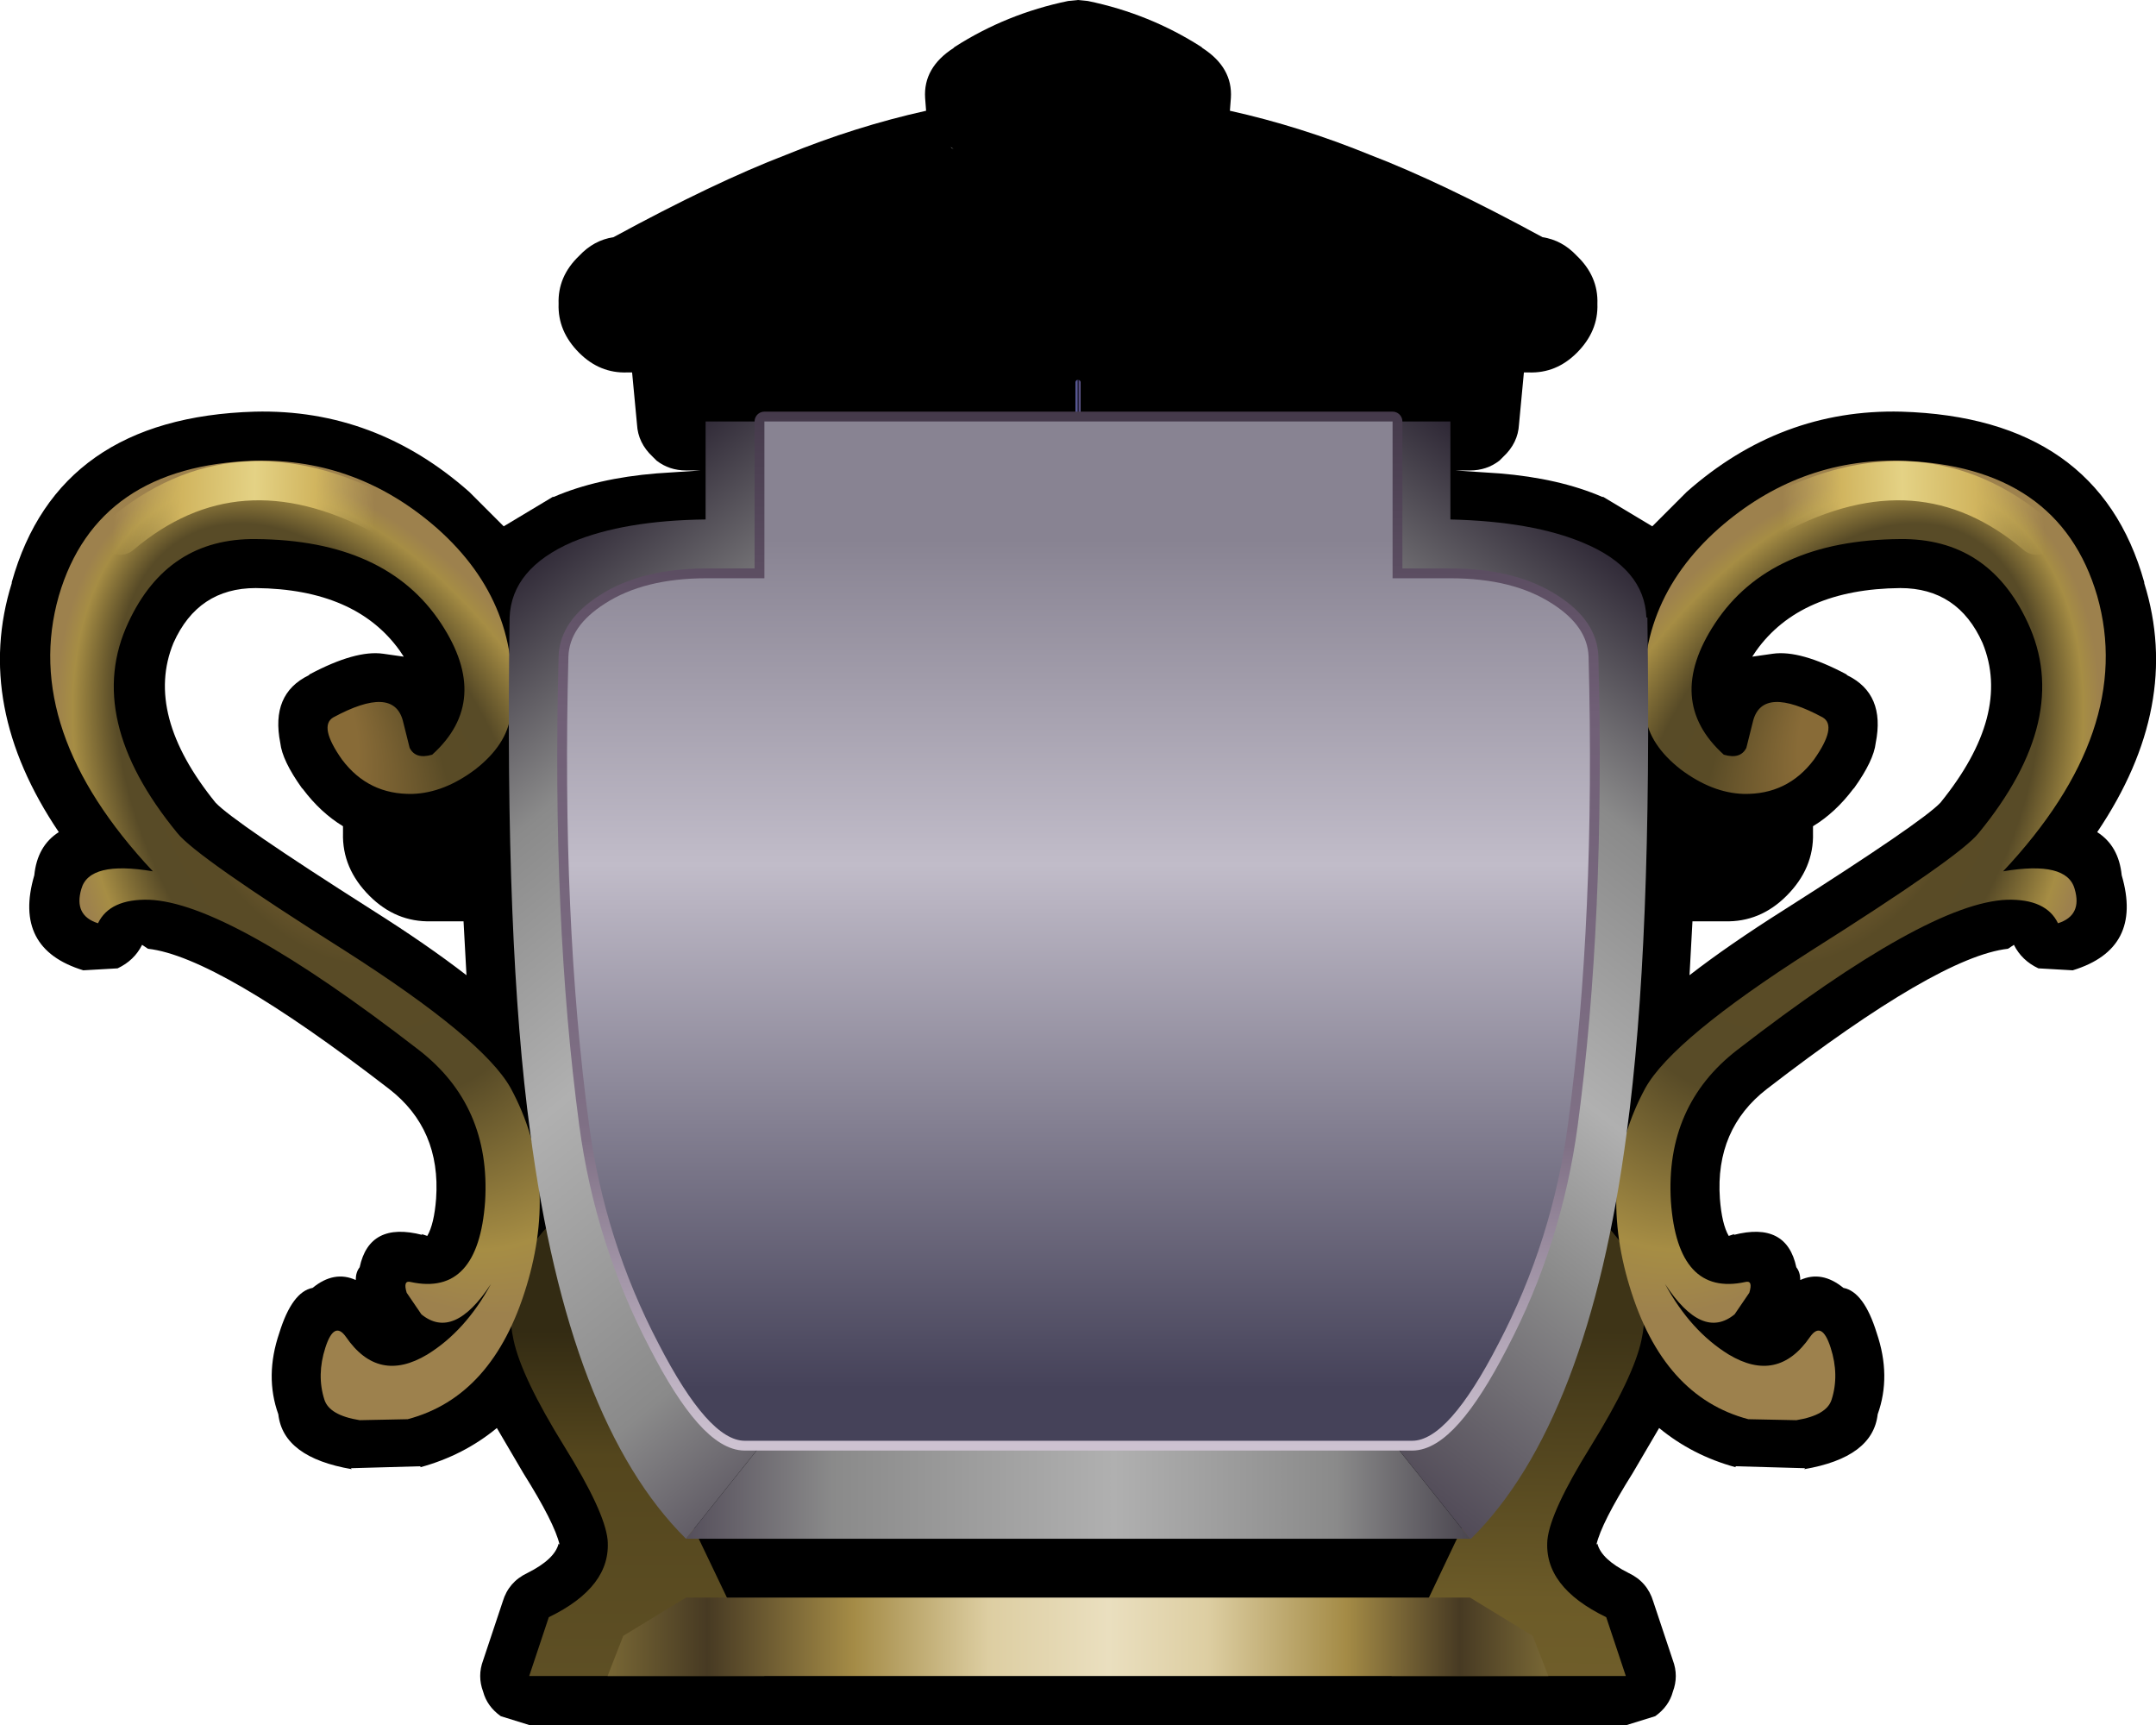 <?xml version="1.0" encoding="UTF-8" standalone="no"?>
<svg xmlns:xlink="http://www.w3.org/1999/xlink" height="88.0px" width="110.0px" xmlns="http://www.w3.org/2000/svg">
  <g transform="matrix(1.0, 0.0, 0.0, 1.0, 55.0, 43.5)">
    <path d="M25.45 -25.5 Q24.4 -24.45 23.0 -24.5 L22.75 -24.5 22.5 -21.85 Q22.45 -20.9 21.7 -20.2 L21.5 -20.0 Q20.85 -19.5 20.0 -19.5 L19.25 -19.5 21.5 -19.35 Q24.55 -19.1 26.75 -18.15 L26.8 -18.15 29.3 -16.65 31.05 -18.4 Q35.85 -22.65 42.0 -22.5 52.05 -22.2 54.4 -13.8 L54.4 -13.75 Q56.35 -7.5 52.0 -1.05 53.1 -0.35 53.25 1.15 54.35 4.9 50.75 6.0 L49.0 5.9 Q48.15 5.5 47.75 4.7 L47.45 4.9 Q43.9 5.3 35.15 12.05 32.5 14.1 32.75 17.65 32.85 18.95 33.2 19.55 L33.5 19.45 33.45 19.5 Q36.15 18.8 36.65 21.15 36.85 21.4 36.85 21.8 37.95 21.3 39.05 22.2 40.1 22.4 40.75 24.5 41.5 26.7 40.8 28.65 40.55 30.85 37.05 31.45 L37.1 31.4 33.55 31.3 33.55 31.35 Q31.35 30.75 29.65 29.35 L28.3 31.65 Q26.7 34.2 26.45 35.3 L26.5 35.25 Q26.7 36.05 28.1 36.75 29.05 37.2 29.35 38.2 L30.35 41.2 Q30.65 42.0 30.35 42.8 30.15 43.55 29.45 44.05 L28.0 44.5 -28.0 44.5 -29.45 44.05 Q-30.15 43.55 -30.35 42.8 -30.65 42.0 -30.35 41.2 L-29.35 38.2 Q-29.05 37.2 -28.1 36.75 -26.7 36.05 -26.5 35.25 L-26.45 35.3 Q-26.7 34.2 -28.3 31.65 L-29.65 29.35 Q-31.35 30.75 -33.55 31.35 L-33.55 31.3 -37.1 31.4 -37.05 31.45 Q-40.55 30.85 -40.8 28.65 -41.5 26.7 -40.75 24.5 -40.1 22.4 -39.05 22.2 -37.95 21.3 -36.85 21.8 -36.85 21.4 -36.65 21.15 -36.15 18.8 -33.45 19.5 L-33.5 19.45 -33.2 19.55 Q-32.85 18.95 -32.75 17.65 -32.5 14.1 -35.15 12.05 -43.9 5.3 -47.45 4.9 L-47.75 4.7 Q-48.15 5.5 -49.0 5.9 L-50.75 6.0 Q-54.35 4.9 -53.25 1.15 -53.1 -0.35 -52.0 -1.05 -56.35 -7.5 -54.4 -13.75 L-54.4 -13.8 Q-52.05 -22.2 -42.0 -22.5 -35.85 -22.65 -31.05 -18.4 L-29.3 -16.65 -26.8 -18.15 -26.75 -18.15 Q-24.55 -19.1 -21.5 -19.35 L-19.25 -19.5 -20.0 -19.5 Q-20.85 -19.5 -21.5 -20.0 L-21.7 -20.2 Q-22.45 -20.9 -22.5 -21.85 L-22.75 -24.5 -23.0 -24.5 Q-24.4 -24.45 -25.45 -25.5 -26.55 -26.6 -26.5 -28.0 -26.55 -29.4 -25.45 -30.45 -24.7 -31.25 -23.7 -31.4 -18.55 -34.2 -14.9 -35.6 -11.35 -37.05 -7.75 -37.85 L-7.8 -38.5 Q-7.9 -40.05 -6.35 -41.05 L-6.3 -41.1 Q-3.65 -42.8 -0.5 -43.45 L0.0 -43.5 0.5 -43.45 Q3.65 -42.8 6.3 -41.1 L6.35 -41.05 Q7.9 -40.05 7.8 -38.5 L7.75 -37.85 Q11.35 -37.05 14.9 -35.6 18.55 -34.2 23.7 -31.4 24.7 -31.25 25.45 -30.45 26.55 -29.4 26.5 -28.0 26.55 -26.6 25.45 -25.5 M34.6 -10.3 L34.4 -10.0 35.45 -10.15 Q36.85 -10.35 39.2 -9.1 L39.25 -9.05 Q41.2 -8.1 40.7 -5.6 40.6 -4.7 39.6 -3.3 L39.55 -3.25 Q38.65 -2.05 37.5 -1.35 L37.5 -1.0 Q37.55 0.8 36.15 2.2 34.8 3.55 33.0 3.5 L31.35 3.5 31.2 6.25 Q33.2 4.7 36.05 2.9 43.05 -1.55 44.0 -2.55 47.65 -7.05 46.15 -10.7 44.9 -13.5 41.95 -13.5 36.85 -13.45 34.6 -10.3 M-46.15 -10.7 Q-47.65 -7.05 -44.0 -2.55 -43.05 -1.55 -36.05 2.9 -33.2 4.7 -31.2 6.25 L-31.35 3.5 -33.0 3.5 Q-34.8 3.55 -36.15 2.2 -37.55 0.8 -37.5 -1.0 L-37.5 -1.35 Q-38.65 -2.05 -39.55 -3.25 L-39.6 -3.3 Q-40.6 -4.7 -40.7 -5.6 -41.2 -8.1 -39.25 -9.05 L-39.2 -9.1 Q-36.85 -10.35 -35.45 -10.15 L-34.4 -10.0 -34.6 -10.3 Q-36.85 -13.45 -41.95 -13.5 -44.9 -13.5 -46.15 -10.7 M-6.35 -35.9 L-6.45 -35.95 -6.5 -36.0 -6.35 -35.9" fill="#000000" fill-rule="evenodd" stroke="none"/>
    <path d="M-24.0 35.05 Q-24.15 33.6 -26.2 30.3 -28.4 26.75 -28.8 24.85 -29.5 21.65 -27.0 19.0 L-16.0 42.0 -28.0 42.0 -27.0 39.0 Q-23.8 37.45 -24.0 35.05" fill="url(#gradient0)" fill-rule="evenodd" stroke="none"/>
    <path d="M26.95 39.0 L27.95 42.0 16.0 42.0 26.95 19.0 Q29.45 21.65 28.75 24.85 28.35 26.75 26.15 30.3 24.1 33.6 23.95 35.05 23.75 37.45 26.95 39.0" fill="url(#gradient1)" fill-rule="evenodd" stroke="none"/>
    <path d="M33.95 -3.0 Q32.35 -3.05 30.75 -4.25 29.15 -5.5 28.95 -7.0 28.3 -12.65 32.7 -16.55 36.75 -20.1 41.95 -20.0 50.05 -19.75 52.0 -13.1 53.95 -6.25 47.2 0.95 50.45 0.4 50.85 1.85 51.25 3.2 50.0 3.6 49.4 2.35 47.4 2.4 43.35 2.55 33.65 10.05 29.95 12.9 30.25 17.8 30.6 22.65 34.05 21.9 34.45 21.8 34.25 22.45 L33.5 23.55 Q31.85 24.9 29.95 22.0 31.25 24.4 33.2 25.6 35.7 27.1 37.35 24.7 37.95 23.85 38.4 25.25 38.85 26.65 38.45 27.9 38.2 28.7 36.65 28.95 L34.2 28.9 Q29.85 27.75 28.15 22.15 26.45 16.6 28.95 12.0 30.35 9.5 37.4 5.0 45.0 0.2 45.95 -1.0 50.75 -6.85 48.45 -11.75 46.45 -16.05 41.95 -16.0 35.3 -15.95 32.5 -11.7 29.9 -7.75 32.95 -5.0 33.8 -4.75 34.1 -5.35 L34.45 -6.75 Q34.95 -8.55 38.0 -6.9 38.75 -6.45 37.55 -4.75 36.2 -2.95 33.95 -3.0" fill="url(#gradient2)" fill-rule="evenodd" stroke="none"/>
    <path d="M-48.45 -11.75 Q-50.75 -6.85 -45.95 -1.0 -45.0 0.2 -37.4 5.0 -30.35 9.5 -28.95 12.0 -26.45 16.6 -28.15 22.15 -29.85 27.75 -34.2 28.9 L-36.65 28.95 Q-38.2 28.7 -38.45 27.9 -38.85 26.65 -38.4 25.25 -37.95 23.85 -37.35 24.7 -35.7 27.1 -33.2 25.6 -31.25 24.4 -29.95 22.0 -31.85 24.9 -33.5 23.55 L-34.25 22.45 Q-34.45 21.8 -34.05 21.9 -30.6 22.65 -30.25 17.8 -29.95 12.9 -33.65 10.05 -43.35 2.55 -47.4 2.4 -49.4 2.35 -50.0 3.6 -51.25 3.2 -50.85 1.85 -50.45 0.4 -47.2 0.95 -53.95 -6.25 -52.0 -13.1 -50.05 -19.75 -41.95 -20.0 -36.75 -20.1 -32.7 -16.55 -28.3 -12.65 -28.95 -7.0 -29.15 -5.5 -30.75 -4.25 -32.35 -3.05 -33.95 -3.0 -36.2 -2.95 -37.55 -4.75 -38.75 -6.45 -38.0 -6.9 -34.95 -8.55 -34.45 -6.75 L-34.1 -5.35 Q-33.8 -4.75 -32.95 -5.0 -29.9 -7.75 -32.5 -11.7 -35.3 -15.95 -41.95 -16.0 -46.45 -16.05 -48.45 -11.75" fill="url(#gradient3)" fill-rule="evenodd" stroke="none"/>
    <path d="M-35.45 -17.2 Q-42.95 -21.2 -48.85 -16.2" fill="none" stroke="url(#gradient4)" stroke-linecap="round" stroke-linejoin="round" stroke-width="2.0"/>
    <path d="M35.5 -17.2 Q43.0 -21.2 48.9 -16.2" fill="none" stroke="url(#gradient5)" stroke-linecap="round" stroke-linejoin="round" stroke-width="2.0"/>
    <path d="M0.0 38.0 L20.0 38.0 23.2 39.95 24.0 42.0 0.0 42.0 -24.0 42.0 -23.2 39.95 -20.0 38.0 0.0 38.0" fill="url(#gradient6)" fill-rule="evenodd" stroke="none"/>
    <path d="M0.0 10.0 L20.0 35.0 0.0 35.0 -20.0 35.0 0.0 10.0" fill="url(#gradient7)" fill-rule="evenodd" stroke="none"/>
    <path d="M0.0 10.0 L0.0 -24.0" fill="none" stroke="url(#gradient8)" stroke-linecap="round" stroke-linejoin="round" stroke-width="0.25"/>
    <path d="M19.0 -22.0 L19.0 -17.0 Q23.2 -16.9 25.8 -15.8 28.9 -14.5 29.0 -12.0 L29.05 -12.0 Q29.3 4.7 28.0 14.25 26.05 29.05 20.05 35.0 L20.0 35.0 0.0 10.0 0.0 -22.0 19.0 -22.0" fill="url(#gradient9)" fill-rule="evenodd" stroke="none"/>
    <path d="M-25.8 -15.85 Q-23.15 -16.95 -19.0 -17.0 L-19.0 -22.0 0.0 -22.0 0.0 10.0 -20.0 35.0 Q-26.0 29.05 -27.95 14.25 -29.25 4.7 -29.0 -12.0 -28.9 -14.5 -25.8 -15.85" fill="url(#gradient10)" fill-rule="evenodd" stroke="none"/>
    <path d="M16.05 -14.0 L19.0 -14.0 Q22.2 -14.0 24.2 -12.7 26.0 -11.55 26.05 -10.0 26.4 3.4 25.0 13.85 24.2 19.8 21.45 25.05 18.9 30.0 17.05 30.0 L0.0 30.0 -17.0 30.0 Q-18.85 30.0 -21.4 25.05 -24.15 19.8 -24.95 13.85 -26.35 3.4 -26.0 -10.0 -25.95 -11.55 -24.15 -12.7 -22.15 -14.0 -18.95 -14.0 L-16.0 -14.0 -16.0 -22.0 0.0 -22.0 16.05 -22.0 16.05 -14.0 Z" fill="none" stroke="url(#gradient11)" stroke-linecap="round" stroke-linejoin="round" stroke-width="1.0"/>
    <path d="M16.05 -14.0 L19.0 -14.0 Q22.2 -14.0 24.2 -12.7 26.0 -11.55 26.05 -10.0 26.4 3.4 25.0 13.85 24.2 19.8 21.45 25.05 18.9 30.0 17.05 30.0 L0.0 30.0 -17.0 30.0 Q-18.85 30.0 -21.4 25.05 -24.15 19.8 -24.95 13.85 -26.35 3.4 -26.0 -10.0 -25.95 -11.55 -24.15 -12.7 -22.15 -14.0 -18.95 -14.0 L-16.0 -14.0 -16.0 -22.0 0.0 -22.0 16.05 -22.0 16.05 -14.0" fill="url(#gradient12)" fill-rule="evenodd" stroke="none"/>
  </g>
  <defs>
    <linearGradient gradientTransform="matrix(0.0, -0.017, 0.014, 0.0, -16.5, 30.5)" gradientUnits="userSpaceOnUse" id="gradient0" spreadMethod="pad" x1="-819.2" x2="819.2">
      <stop offset="0.0" stop-color="#605126"/>
      <stop offset="0.49" stop-color="#54461d"/>
      <stop offset="0.718" stop-color="#332b13"/>
    </linearGradient>
    <linearGradient gradientTransform="matrix(2.0E-4, -0.017, 0.014, 2.0E-4, 15.5, 30.5)" gradientUnits="userSpaceOnUse" id="gradient1" spreadMethod="pad" x1="-819.2" x2="819.2">
      <stop offset="0.0" stop-color="#715f2b"/>
      <stop offset="0.231" stop-color="#6c5b28"/>
      <stop offset="0.725" stop-color="#3e3417"/>
    </linearGradient>
    <radialGradient cx="0" cy="0" fx="518.4" fy="0" gradientTransform="matrix(0.015, -0.029, -0.017, -0.009, 35.05, 4.0)" gradientUnits="userSpaceOnUse" id="gradient2" r="819.2" spreadMethod="pad">
      <stop offset="0.231" stop-color="#886b37"/>
      <stop offset="0.42" stop-color="#594b26"/>
      <stop offset="0.584" stop-color="#584b27"/>
      <stop offset="0.784" stop-color="#a68d44"/>
      <stop offset="0.867" stop-color="#9d814d"/>
    </radialGradient>
    <radialGradient cx="0" cy="0" fx="518.4" fy="0" gradientTransform="matrix(-0.015, -0.029, 0.017, -0.009, -35.05, 4.0)" gradientUnits="userSpaceOnUse" id="gradient3" r="819.2" spreadMethod="pad">
      <stop offset="0.231" stop-color="#886b37"/>
      <stop offset="0.42" stop-color="#594b26"/>
      <stop offset="0.584" stop-color="#584b27"/>
      <stop offset="0.784" stop-color="#a68d44"/>
      <stop offset="0.867" stop-color="#9d814d"/>
    </radialGradient>
    <linearGradient gradientTransform="matrix(0.01, 3.0E-4, -1.0E-4, 0.004, -42.2, -17.65)" gradientUnits="userSpaceOnUse" id="gradient4" spreadMethod="pad" x1="-819.2" x2="819.2">
      <stop offset="0.071" stop-color="#d1b55f" stop-opacity="0.0"/>
      <stop offset="0.286" stop-color="#d1b55f"/>
      <stop offset="0.51" stop-color="#e4d285"/>
      <stop offset="0.698" stop-color="#d1b55f"/>
      <stop offset="0.886" stop-color="#c8ae62" stop-opacity="0.0"/>
    </linearGradient>
    <linearGradient gradientTransform="matrix(-0.01, 3.0E-4, 1.0E-4, 0.004, 42.25, -17.65)" gradientUnits="userSpaceOnUse" id="gradient5" spreadMethod="pad" x1="-819.2" x2="819.2">
      <stop offset="0.071" stop-color="#d1b55f" stop-opacity="0.0"/>
      <stop offset="0.286" stop-color="#d1b55f"/>
      <stop offset="0.51" stop-color="#e4d285"/>
      <stop offset="0.698" stop-color="#d1b55f"/>
      <stop offset="0.886" stop-color="#c8ae62" stop-opacity="0.0"/>
    </linearGradient>
    <linearGradient gradientTransform="matrix(0.029, 0.0, 0.0, 0.002, 0.0, 40.0)" gradientUnits="userSpaceOnUse" id="gradient6" spreadMethod="pad" x1="-819.2" x2="819.2">
      <stop offset="0.0" stop-color="#766534"/>
      <stop offset="0.102" stop-color="#473a23"/>
      <stop offset="0.259" stop-color="#a48b46"/>
      <stop offset="0.404" stop-color="#ddcea2"/>
      <stop offset="0.533" stop-color="#eadfbf"/>
      <stop offset="0.639" stop-color="#ddcea2"/>
      <stop offset="0.788" stop-color="#a48b46"/>
      <stop offset="0.91" stop-color="#473a23"/>
      <stop offset="1.0" stop-color="#766534"/>
    </linearGradient>
    <linearGradient gradientTransform="matrix(0.034, 0.0, 0.0, 0.015, 0.0, 22.5)" gradientUnits="userSpaceOnUse" id="gradient7" spreadMethod="pad" x1="-819.2" x2="819.2">
      <stop offset="0.008" stop-color="#20142c"/>
      <stop offset="0.275" stop-color="#8a8a8a"/>
      <stop offset="0.533" stop-color="#b0b0b0"/>
      <stop offset="0.737" stop-color="#8a8a8a"/>
      <stop offset="0.957" stop-color="#181021"/>
    </linearGradient>
    <linearGradient gradientTransform="matrix(1.0E-4, 0.0, 0.0, 0.021, 0.0, -7.0)" gradientUnits="userSpaceOnUse" id="gradient8" spreadMethod="pad" x1="-819.2" x2="819.2">
      <stop offset="0.0" stop-color="#6565a7"/>
      <stop offset="0.294" stop-color="#3c3c66"/>
      <stop offset="0.78" stop-color="#1b1629"/>
      <stop offset="1.0" stop-color="#766cae"/>
    </linearGradient>
    <linearGradient gradientTransform="matrix(0.023, -0.029, 0.027, 0.021, 14.55, 6.5)" gradientUnits="userSpaceOnUse" id="gradient9" spreadMethod="pad" x1="-819.2" x2="819.2">
      <stop offset="0.0" stop-color="#20142c"/>
      <stop offset="0.4" stop-color="#8a8a8a"/>
      <stop offset="0.533" stop-color="#b0b0b0"/>
      <stop offset="0.737" stop-color="#8a8a8a"/>
      <stop offset="0.957" stop-color="#181021"/>
    </linearGradient>
    <linearGradient gradientTransform="matrix(-0.023, -0.028, 0.027, -0.022, -15.05, 6.05)" gradientUnits="userSpaceOnUse" id="gradient10" spreadMethod="pad" x1="-819.2" x2="819.2">
      <stop offset="0.0" stop-color="#20142c"/>
      <stop offset="0.282" stop-color="#8a8a8a"/>
      <stop offset="0.533" stop-color="#b0b0b0"/>
      <stop offset="0.737" stop-color="#8a8a8a"/>
      <stop offset="0.957" stop-color="#181021"/>
    </linearGradient>
    <linearGradient gradientTransform="matrix(2.0E-4, -0.032, 0.032, 2.0E-4, 0.0, 4.0)" gradientUnits="userSpaceOnUse" id="gradient11" spreadMethod="pad" x1="-819.2" x2="819.2">
      <stop offset="0.0" stop-color="#cdc2d1"/>
      <stop offset="0.294" stop-color="#807186"/>
      <stop offset="0.714" stop-color="#705f76"/>
      <stop offset="1.0" stop-color="#453a4b"/>
    </linearGradient>
    <linearGradient gradientTransform="matrix(0.0, -0.032, 0.032, 0.0, 0.0, 4.0)" gradientUnits="userSpaceOnUse" id="gradient12" spreadMethod="pad" x1="-819.2" x2="819.2">
      <stop offset="0.055" stop-color="#454259"/>
      <stop offset="0.565" stop-color="#c1bcc9"/>
      <stop offset="0.882" stop-color="#888392"/>
    </linearGradient>
  </defs>
</svg>

